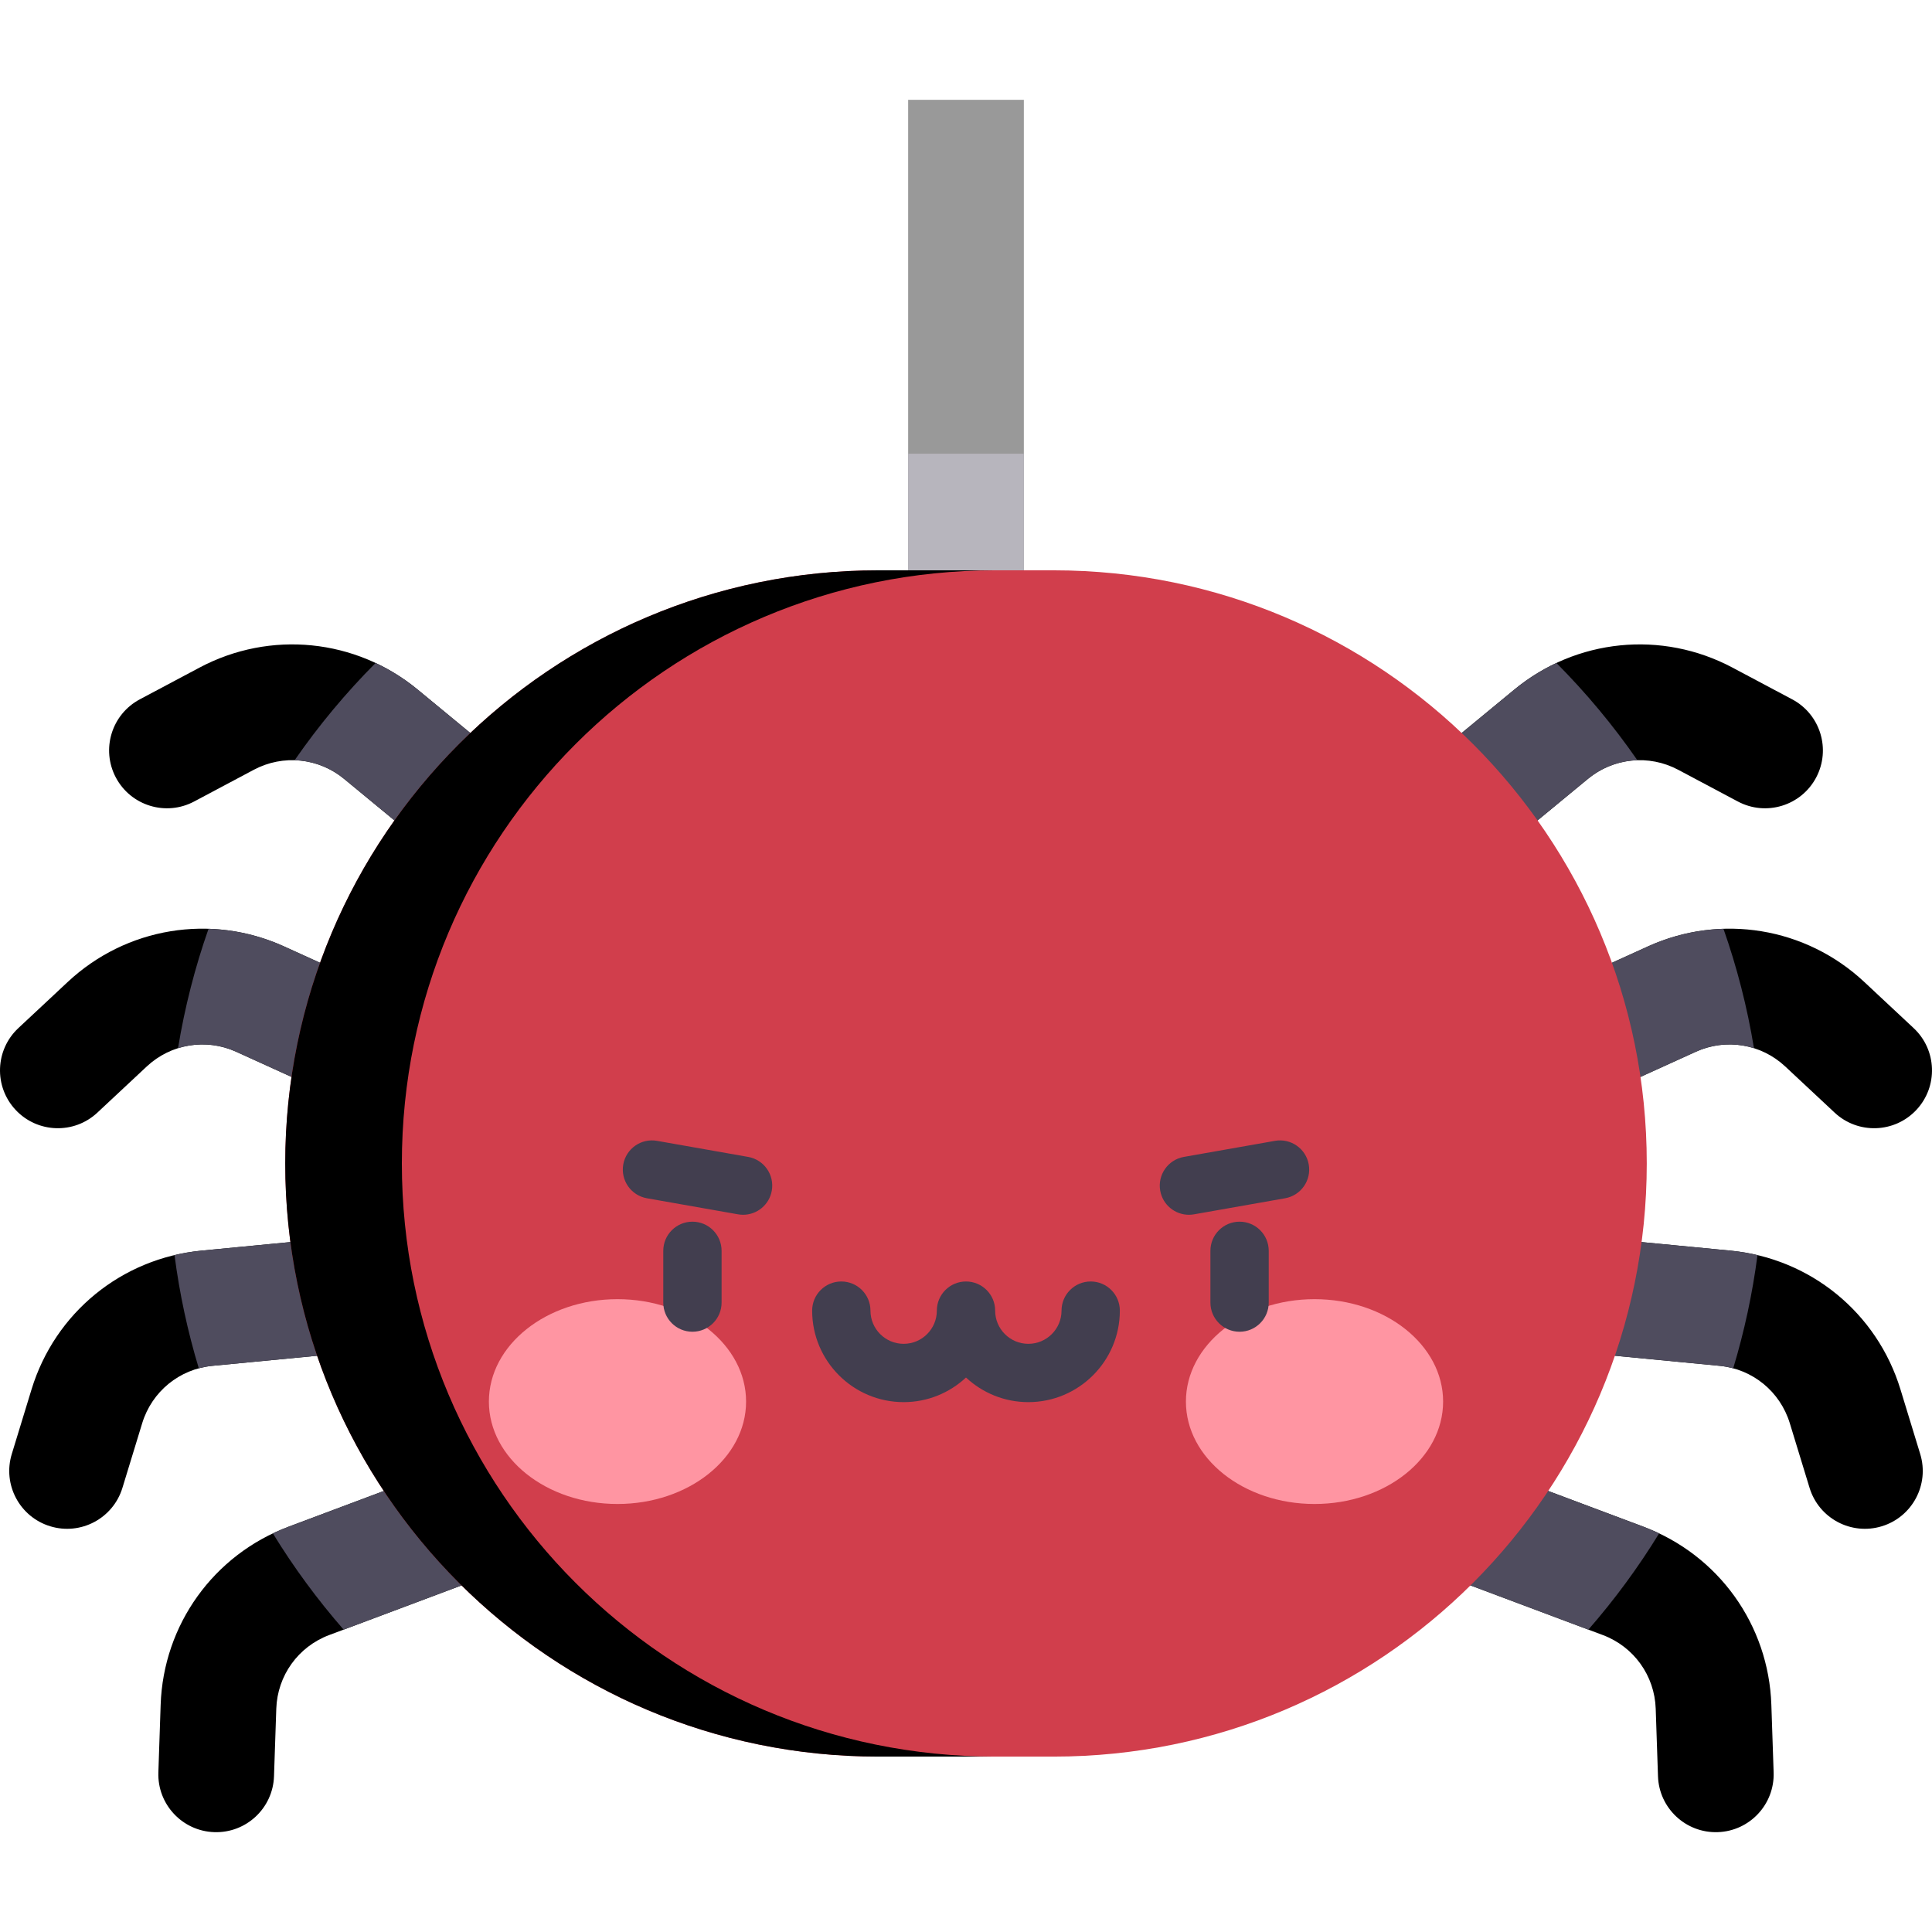 <?xml version="1.0"?>
<svg xmlns="http://www.w3.org/2000/svg" xmlns:xlink="http://www.w3.org/1999/xlink" xmlns:svgjs="http://svgjs.com/svgjs" version="1.1" width="512" height="512" x="0" y="0" viewBox="0 0 497 497" style="enable-background:new 0 0 512 512" xml:space="preserve" class=""><g><path xmlns="http://www.w3.org/2000/svg" d="m233.617 25.677h29.765v168.197h-29.765z" fill="#999999" data-original="#dadada" style="" class=""/><g xmlns="http://www.w3.org/2000/svg" fill="#5c576e"><path d="m364.818 231.972c-4.291 0-8.548-1.846-11.491-5.415-5.229-6.342-4.327-15.722 2.014-20.951l34.212-28.21c15.9-13.109 37.93-15.33 56.124-5.657l15.357 8.165c7.258 3.858 10.014 12.87 6.155 20.128-3.857 7.259-12.872 10.013-20.127 6.155l-15.357-8.165c-7.527-4.001-16.639-3.082-23.216 2.34l-34.211 28.21c-2.774 2.286-6.127 3.4-9.46 3.4z" fill="#000000" data-original="#5c576e" style="" class=""/><path d="m385.835 289.742c-4.144-1.116-7.774-4.005-9.689-8.216-3.401-7.483-.091-16.306 7.392-19.707l40.369-18.346c18.761-8.524 40.611-4.942 55.665 9.128l12.707 11.876c6.006 5.613 6.324 15.031.71 21.035-5.612 6.006-15.033 6.323-21.035.711l-12.707-11.876c-6.228-5.82-15.266-7.302-23.027-3.776l-40.368 18.346c-3.271 1.487-6.798 1.691-10.017.825z" fill="#000000" data-original="#5c576e" style="" class=""/><path d="m389.116 342.824c-3.034-3.034-4.739-7.349-4.297-11.955.787-8.182 8.057-14.177 16.239-13.39l44.139 4.244c20.512 1.974 37.66 15.98 43.686 35.686l5.086 16.633c2.404 7.861-2.019 16.181-9.88 18.584-7.86 2.405-16.183-2.022-18.584-9.88l-5.086-16.633c-2.493-8.151-9.586-13.945-18.071-14.762l-44.138-4.243c-3.578-.344-6.737-1.927-9.094-4.284z" fill="#000000" data-original="#5c576e" style="" class=""/><path d="m363.129 398.534c-2.141-3.719-2.665-8.329-1.041-12.661 2.887-7.696 11.466-11.595 19.162-8.708l41.518 15.573c19.294 7.239 32.211 25.221 32.906 45.816l.587 17.383c.278 8.215-6.157 15.1-14.372 15.377-8.215.279-15.101-6.159-15.376-14.371l-.587-17.383c-.288-8.519-5.631-15.958-13.612-18.952l-41.517-15.572c-3.366-1.263-6.005-3.613-7.668-6.502z" fill="#000000" data-original="#5c576e" style="" class=""/><path d="m132.182 231.972c4.291 0 8.548-1.846 11.491-5.415 5.229-6.342 4.327-15.722-2.014-20.951l-34.212-28.21c-15.9-13.109-37.93-15.33-56.124-5.657l-15.357 8.165c-7.258 3.858-10.014 12.87-6.155 20.128 3.857 7.259 12.872 10.013 20.127 6.155l15.357-8.165c7.527-4.001 16.639-3.082 23.216 2.34l34.211 28.21c2.774 2.286 6.127 3.4 9.46 3.4z" fill="#000000" data-original="#5c576e" style="" class=""/><path d="m111.165 289.742c4.144-1.116 7.774-4.005 9.689-8.216 3.401-7.483.091-16.306-7.392-19.707l-40.369-18.346c-18.761-8.524-40.611-4.942-55.665 9.128l-12.707 11.876c-6.006 5.613-6.324 15.031-.71 21.035 5.612 6.006 15.033 6.323 21.035.711l12.707-11.876c6.228-5.82 15.266-7.302 23.027-3.776l40.368 18.346c3.271 1.487 6.798 1.691 10.017.825z" fill="#000000" data-original="#5c576e" style="" class=""/><path d="m107.884 342.824c3.034-3.034 4.739-7.349 4.297-11.955-.787-8.182-8.057-14.177-16.239-13.39l-44.139 4.244c-20.512 1.974-37.66 15.98-43.686 35.686l-5.086 16.633c-2.404 7.861 2.019 16.181 9.88 18.584 7.86 2.405 16.183-2.022 18.584-9.88l5.086-16.633c2.493-8.151 9.586-13.945 18.071-14.762l44.138-4.243c3.578-.344 6.737-1.927 9.094-4.284z" fill="#000000" data-original="#5c576e" style="" class=""/><path d="m133.871 398.534c2.141-3.719 2.666-8.329 1.041-12.661-2.887-7.696-11.466-11.595-19.162-8.708l-41.518 15.573c-19.294 7.239-32.211 25.221-32.906 45.816l-.587 17.383c-.278 8.215 6.157 15.1 14.372 15.377 8.215.279 15.101-6.159 15.376-14.371l.587-17.383c.288-8.519 5.631-15.958 13.612-18.952l41.517-15.572c3.366-1.263 6.005-3.613 7.668-6.502z" fill="#000000" data-original="#5c576e" style="" class=""/></g><path xmlns="http://www.w3.org/2000/svg" d="m141.659 205.606-34.212-28.209c-3.366-2.775-7.008-5.056-10.828-6.846-7.657 7.692-14.628 16.066-20.827 25.014 4.553.137 9.034 1.759 12.72 4.797l34.211 28.21c2.773 2.286 6.126 3.4 9.46 3.4 4.291 0 8.548-1.846 11.491-5.415 5.229-6.342 4.327-15.721-2.015-20.951z" fill="#4f4c5e" data-original="#4f4c5e" style="" class=""/><path xmlns="http://www.w3.org/2000/svg" d="m113.462 261.819-40.369-18.346c-6.261-2.845-12.867-4.334-19.449-4.542-3.472 9.881-6.115 20.146-7.848 30.716 4.833-1.522 10.155-1.269 14.983.924l40.368 18.346c3.272 1.487 6.8 1.691 10.018.824 4.144-1.115 7.774-4.004 9.689-8.216 3.4-7.483.091-16.306-7.392-19.706z" fill="#4f4c5e" data-original="#4f4c5e" style="" class=""/><path xmlns="http://www.w3.org/2000/svg" d="m95.942 317.479-44.139 4.244c-2.352.227-4.656.618-6.908 1.151 1.293 9.983 3.403 19.713 6.247 29.127 1.137-.308 2.308-.534 3.51-.65l44.138-4.244c3.577-.344 6.737-1.928 9.093-4.285 3.034-3.034 4.739-7.349 4.297-11.954-.786-8.181-8.056-14.175-16.238-13.389z" fill="#4f4c5e" data-original="#4f4c5e" style="" class=""/><path xmlns="http://www.w3.org/2000/svg" d="m115.751 377.166-41.518 15.573c-1.38.518-2.724 1.097-4.037 1.722 5.376 8.766 11.469 17.045 18.2 24.756l37.808-14.181c3.365-1.262 6.004-3.612 7.667-6.501 2.141-3.719 2.665-8.329 1.041-12.661-2.886-7.697-11.465-11.595-19.161-8.708z" fill="#4f4c5e" data-original="#4f4c5e" style="" class=""/><path xmlns="http://www.w3.org/2000/svg" d="m355.34 205.606 34.212-28.209c3.366-2.775 7.008-5.056 10.828-6.846 7.657 7.692 14.628 16.066 20.827 25.014-4.553.137-9.034 1.759-12.72 4.797l-34.211 28.21c-2.773 2.286-6.126 3.4-9.46 3.4-4.291 0-8.548-1.846-11.491-5.415-5.229-6.342-4.327-15.721 2.015-20.951z" fill="#4f4c5e" data-original="#4f4c5e" style="" class=""/><path xmlns="http://www.w3.org/2000/svg" d="m383.537 261.819 40.369-18.346c6.261-2.845 12.867-4.334 19.449-4.542 3.472 9.881 6.115 20.146 7.848 30.716-4.833-1.522-10.155-1.269-14.983.924l-40.368 18.346c-3.272 1.487-6.8 1.691-10.018.824-4.144-1.115-7.774-4.004-9.689-8.216-3.4-7.483-.091-16.306 7.392-19.706z" fill="#4f4c5e" data-original="#4f4c5e" style="" class=""/><path xmlns="http://www.w3.org/2000/svg" d="m401.058 317.479 44.139 4.244c2.352.227 4.656.618 6.908 1.151-1.293 9.983-3.403 19.713-6.247 29.127-1.137-.308-2.308-.534-3.51-.65l-44.138-4.244c-3.577-.344-6.737-1.928-9.093-4.285-3.034-3.034-4.739-7.349-4.297-11.954.785-8.181 8.056-14.175 16.238-13.389z" fill="#4f4c5e" data-original="#4f4c5e" style="" class=""/><path xmlns="http://www.w3.org/2000/svg" d="m381.248 377.166 41.518 15.573c1.38.518 2.724 1.097 4.037 1.722-5.376 8.766-11.469 17.045-18.2 24.756l-37.808-14.181c-3.365-1.262-6.004-3.612-7.667-6.501-2.141-3.719-2.665-8.329-1.041-12.661 2.887-7.697 11.465-11.595 19.161-8.708z" fill="#4f4c5e" data-original="#4f4c5e" style="" class=""/><path xmlns="http://www.w3.org/2000/svg" d="m233.617 116.712h29.765v77.163h-29.765z" fill="#b7b5bd" data-original="#b7b5bd" style="" class=""/><path xmlns="http://www.w3.org/2000/svg" d="m271.041 146.712h-45.082c-84.269 0-152.583 68.314-152.583 152.583 0 84.269 68.314 152.583 152.583 152.583h45.082c84.27 0 152.583-68.314 152.583-152.583 0-84.269-68.314-152.583-152.583-152.583z" fill="#d13e4c" data-original="#996acc" style="" class=""/><path xmlns="http://www.w3.org/2000/svg" d="m103.376 299.296c0-84.27 68.314-152.584 152.583-152.584h-30c-84.269 0-152.583 68.314-152.583 152.584 0 84.269 68.314 152.583 152.583 152.583h30c-84.269 0-152.583-68.314-152.583-152.583z" fill="#000000" data-original="#6d36ab" style="" class=""/><ellipse xmlns="http://www.w3.org/2000/svg" cx="158.846" cy="360.55" fill="#ff95a2" rx="33.081" ry="26.344" data-original="#ffa1ac" style="" class=""/><ellipse xmlns="http://www.w3.org/2000/svg" cx="338.154" cy="360.55" fill="#ff95a2" rx="33.081" ry="26.344" data-original="#ffa1ac" style="" class=""/><path xmlns="http://www.w3.org/2000/svg" d="m192.456 297.61-23.437-4.132c-4.078-.721-7.969 2.004-8.688 6.083s2.005 7.969 6.084 8.688l23.437 4.133c.44.078.878.115 1.311.115 3.571 0 6.736-2.561 7.377-6.199.719-4.079-2.005-7.969-6.084-8.688z" fill="#423e4f" data-original="#423e4f" style="" class=""/><path xmlns="http://www.w3.org/2000/svg" d="m336.67 299.561c-.719-4.079-4.608-6.801-8.688-6.083l-23.437 4.132c-4.079.72-6.803 4.609-6.084 8.688.642 3.639 3.806 6.199 7.377 6.199.432 0 .871-.038 1.311-.115l23.437-4.133c4.079-.719 6.803-4.609 6.084-8.688z" fill="#423e4f" data-original="#423e4f" style="" class=""/><path xmlns="http://www.w3.org/2000/svg" d="m280.576 329.656c-4.142 0-7.5 3.358-7.5 7.5 0 4.708-3.83 8.538-8.538 8.538s-8.538-3.83-8.538-8.538c0-4.142-3.358-7.5-7.5-7.5s-7.5 3.358-7.5 7.5c0 4.708-3.83 8.538-8.538 8.538s-8.538-3.83-8.538-8.538c0-4.142-3.358-7.5-7.5-7.5s-7.5 3.358-7.5 7.5c0 12.979 10.559 23.538 23.538 23.538 6.193 0 11.831-2.408 16.038-6.332 4.207 3.924 9.845 6.332 16.038 6.332 12.979 0 23.538-10.559 23.538-23.538 0-4.142-3.358-7.5-7.5-7.5z" fill="#423e4f" data-original="#423e4f" style="" class=""/><path xmlns="http://www.w3.org/2000/svg" d="m178.126 314.272c-4.142 0-7.5 3.358-7.5 7.5v13.314c0 4.142 3.358 7.5 7.5 7.5s7.5-3.358 7.5-7.5v-13.314c0-4.142-3.358-7.5-7.5-7.5z" fill="#423e4f" data-original="#423e4f" style="" class=""/><path xmlns="http://www.w3.org/2000/svg" d="m318.875 314.272c-4.142 0-7.5 3.358-7.5 7.5v13.314c0 4.142 3.358 7.5 7.5 7.5s7.5-3.358 7.5-7.5v-13.314c0-4.142-3.358-7.5-7.5-7.5z" fill="#423e4f" data-original="#423e4f" style="" class=""/></g></svg>
